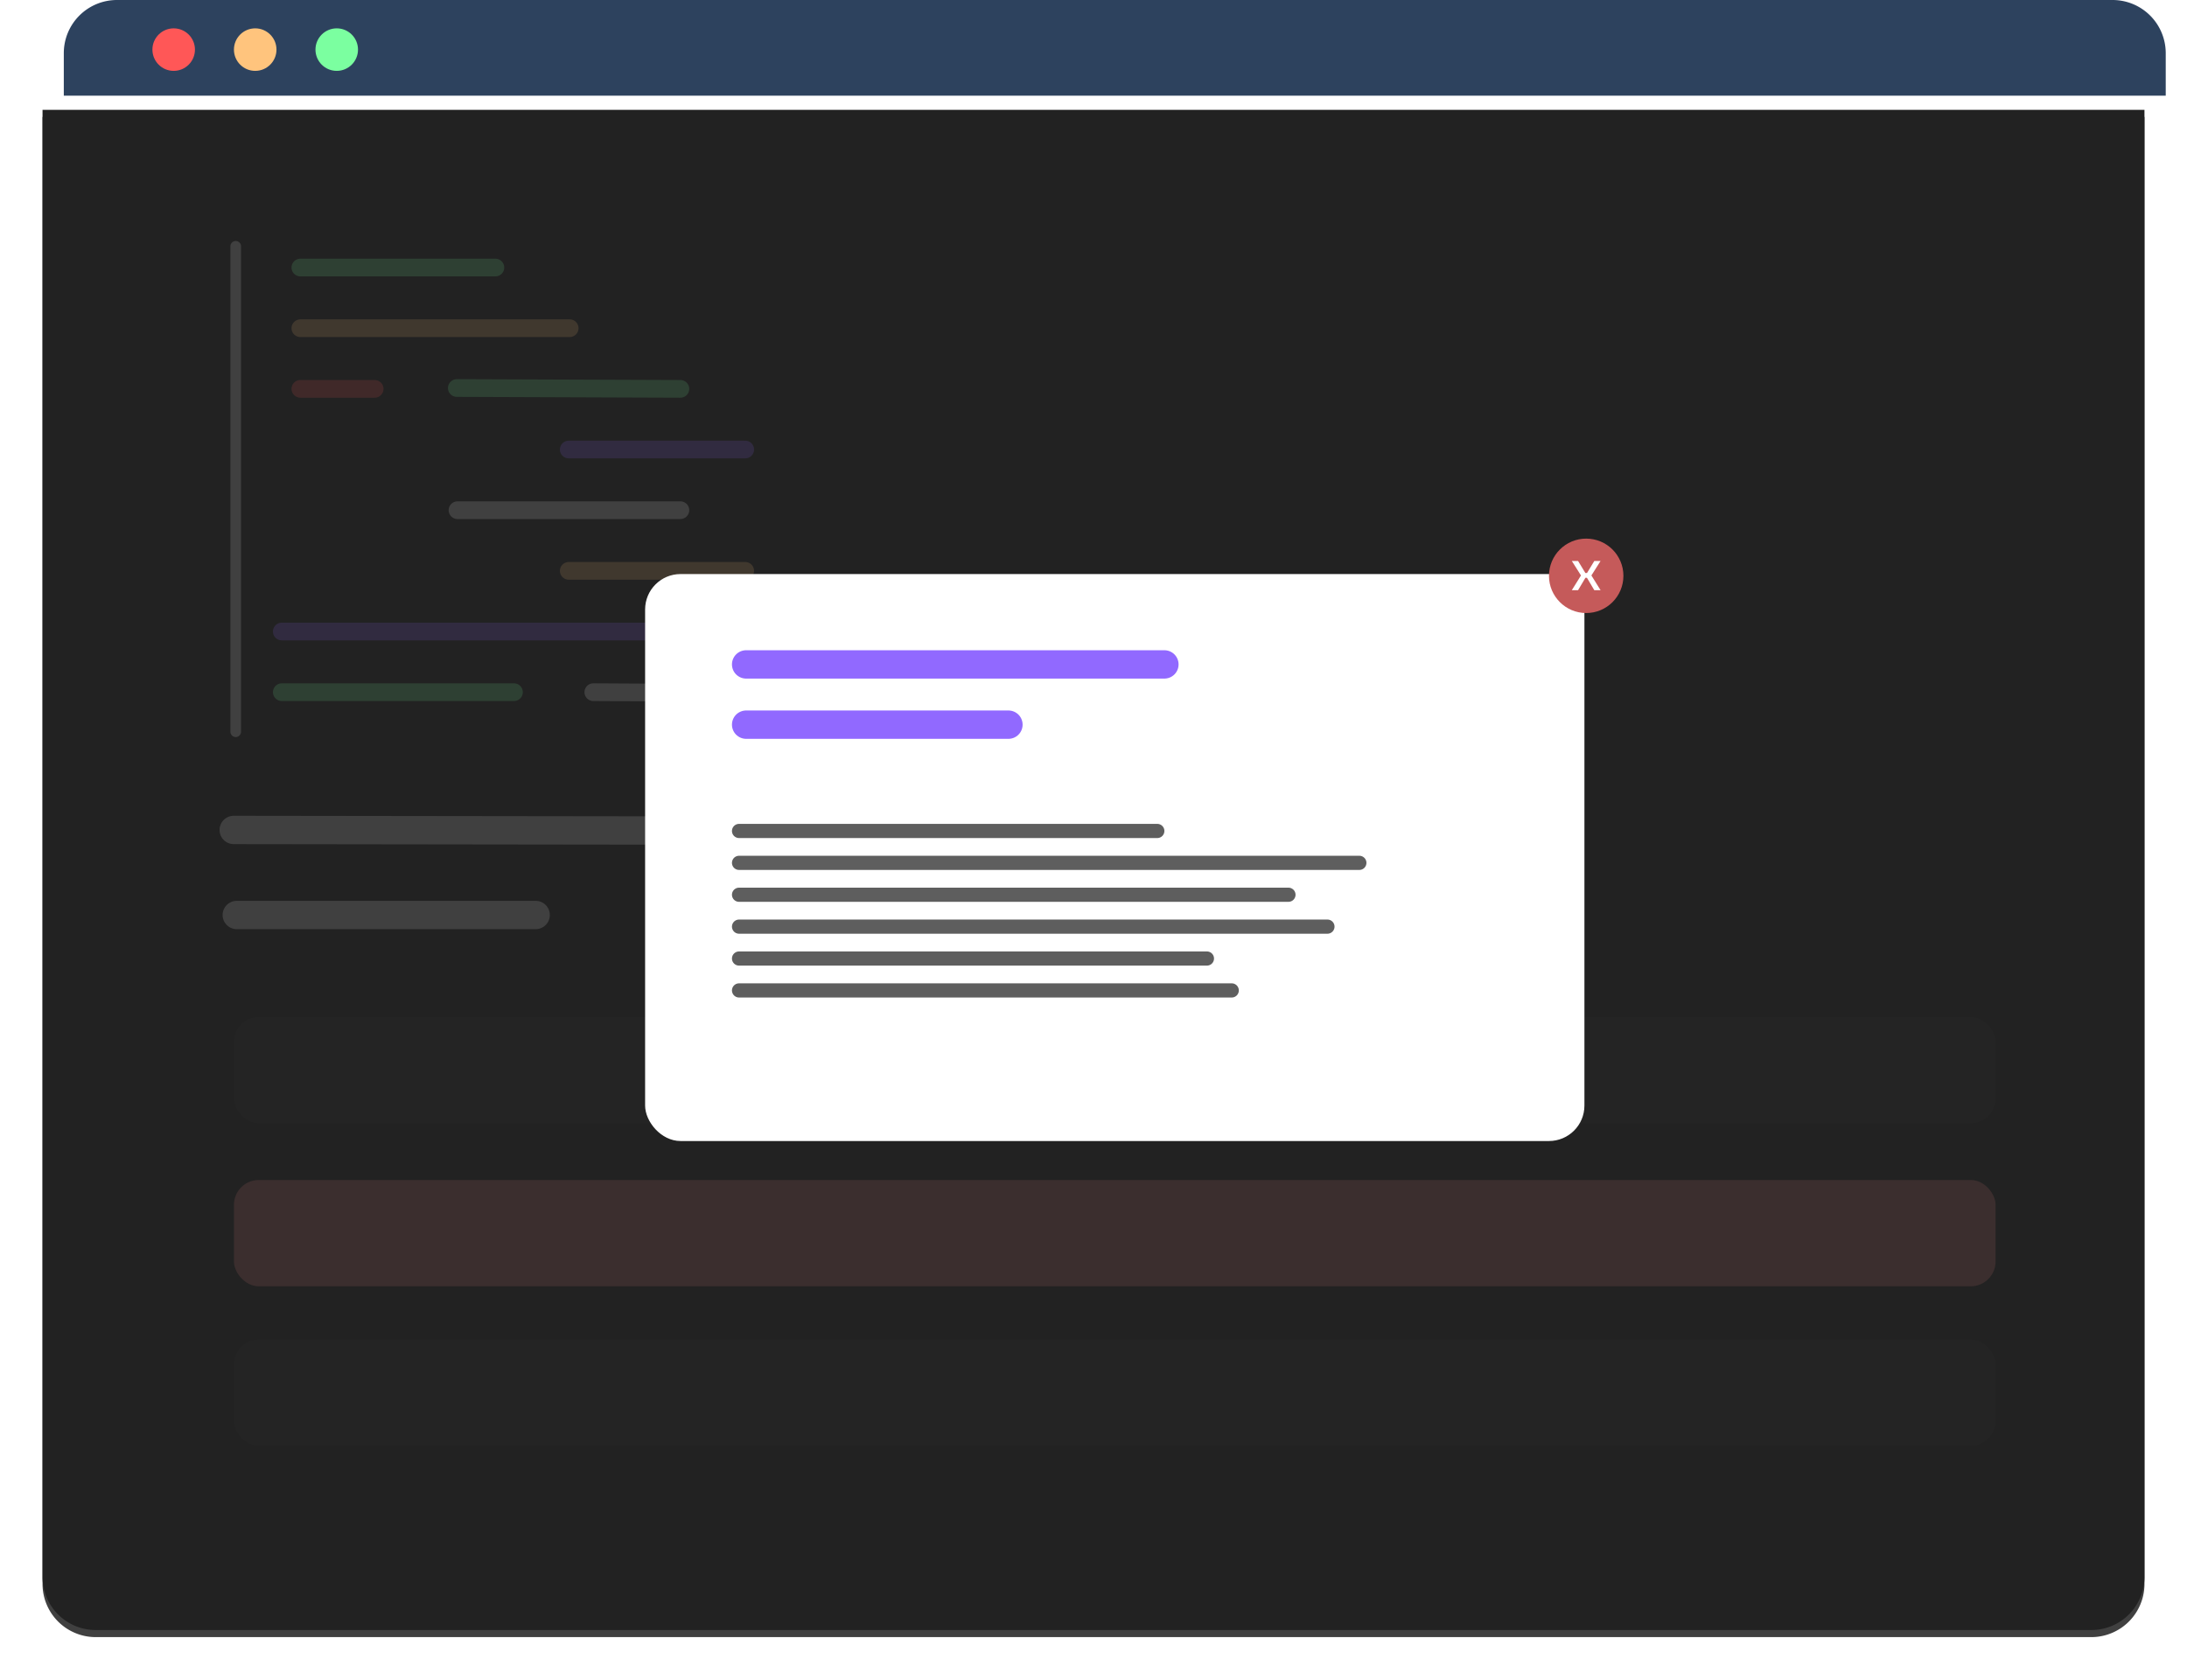 <svg xmlns="http://www.w3.org/2000/svg" xmlns:xlink="http://www.w3.org/1999/xlink" width="617" height="474" viewBox="0 0 617 474">
  <defs>
    <filter id="Rectangle_56" x="0" y="19" width="617" height="453" filterUnits="userSpaceOnUse">
      <feOffset dx="-6" dy="6" input="SourceAlpha"/>
      <feGaussianBlur stdDeviation="4" result="blur"/>
      <feFlood flood-opacity="0.161"/>
      <feComposite operator="in" in2="blur"/>
      <feComposite in="SourceGraphic"/>
    </filter>
    <filter id="Rectangle_61" x="0" y="21" width="617" height="453" filterUnits="userSpaceOnUse">
      <feOffset dx="-6" dy="6" input="SourceAlpha"/>
      <feGaussianBlur stdDeviation="4" result="blur-2"/>
      <feFlood flood-opacity="0.161"/>
      <feComposite operator="in" in2="blur-2"/>
      <feComposite in="SourceGraphic"/>
    </filter>
  </defs>
  <g id="Component_4_1" data-name="Component 4 – 1" transform="translate(18)">
    <g id="Group_25" data-name="Group 25" transform="translate(-1177 -1984)">
      <g transform="matrix(1, 0, 0, 1, 1159, 1984)" filter="url(#Rectangle_56)">
        <path id="Rectangle_56-2" data-name="Rectangle 56" d="M0,0H593a0,0,0,0,1,0,0V414a15,15,0,0,1-15,15H15A15,15,0,0,1,0,414V0A0,0,0,0,1,0,0Z" transform="translate(18 25)" fill="#222"/>
      </g>
      <g id="Group_18" data-name="Group 18" transform="translate(1177 1984)">
        <path id="Rectangle_57" data-name="Rectangle 57" d="M15,0H578a15,15,0,0,1,15,15V27a0,0,0,0,1,0,0H0a0,0,0,0,1,0,0V15A15,15,0,0,1,15,0Z" fill="#2d425e"/>
        <circle id="Ellipse_18" data-name="Ellipse 18" cx="6" cy="6" r="6" transform="translate(25 8)" fill="#ff5757"/>
        <circle id="Ellipse_19" data-name="Ellipse 19" cx="6" cy="6" r="6" transform="translate(48 8)" fill="#ffc47d"/>
        <circle id="Ellipse_20" data-name="Ellipse 20" cx="6" cy="6" r="6" transform="translate(71 8)" fill="#7bffa0"/>
      </g>
      <line id="Line_54" data-name="Line 54" y2="137" transform="translate(1225.5 2053.5)" fill="none" stroke="#fff" stroke-linecap="round" stroke-width="3"/>
      <line id="Line_55" data-name="Line 55" x2="55.02" transform="translate(1243.74 2059.5)" fill="none" stroke="#7bffa0" stroke-linecap="round" stroke-width="5"/>
      <line id="Line_56" data-name="Line 56" x2="75.98" transform="translate(1243.74 2076.619)" fill="none" stroke="#ffc47d" stroke-linecap="round" stroke-width="5"/>
      <line id="Line_57" data-name="Line 57" x2="20.96" transform="translate(1243.74 2093.738)" fill="none" stroke="#ff5757" stroke-linecap="round" stroke-width="5"/>
      <line id="Line_58" data-name="Line 58" x2="63.074" y2="0.238" transform="translate(1287.877 2093.5)" fill="none" stroke="#7bffa0" stroke-linecap="round" stroke-width="5"/>
      <line id="Line_59" data-name="Line 59" x2="49.78" transform="translate(1319.458 2110.857)" fill="none" stroke="#9169ff" stroke-linecap="round" stroke-width="5"/>
      <line id="Line_60" data-name="Line 60" x2="62.88" transform="translate(1288.07 2127.977)" fill="none" stroke="#fff" stroke-linecap="round" stroke-width="5"/>
      <line id="Line_61" data-name="Line 61" x2="49.78" transform="translate(1319.458 2145.096)" fill="none" stroke="#ffc47d" stroke-linecap="round" stroke-width="5"/>
      <line id="Line_62" data-name="Line 62" x2="131" transform="translate(1238.5 2162.216)" fill="none" stroke="#9169ff" stroke-linecap="round" stroke-width="5"/>
      <path id="Path_126" data-name="Path 126" d="M0,0,65.8.085l155.834.2" transform="translate(1224.936 2218.215)" fill="none" stroke="#fff" stroke-linecap="round" stroke-width="8"/>
      <line id="Line_66" data-name="Line 66" x2="84.32" transform="translate(1225.801 2242.215)" fill="none" stroke="#fff" stroke-linecap="round" stroke-width="8"/>
      <line id="Line_63" data-name="Line 63" x2="65.5" transform="translate(1238.5 2179.334)" fill="none" stroke="#7bffa0" stroke-linecap="round" stroke-width="5"/>
      <line id="Line_64" data-name="Line 64" x2="29.385" y2="0.166" transform="translate(1326.389 2179.334)" fill="none" stroke="#fff" stroke-linecap="round" stroke-width="5"/>
      <rect id="Rectangle_58" data-name="Rectangle 58" width="497" height="30" rx="7" transform="translate(1225 2271)" fill="#353535"/>
      <rect id="Rectangle_59" data-name="Rectangle 59" width="497" height="30" rx="7" transform="translate(1225 2317)" fill="#d97979"/>
      <rect id="Rectangle_60" data-name="Rectangle 60" width="497" height="30" rx="7" transform="translate(1225 2362)" fill="#353535"/>
      <g transform="matrix(1, 0, 0, 1, 1159, 1984)" filter="url(#Rectangle_61)">
        <path id="Rectangle_61-2" data-name="Rectangle 61" d="M0,0H593a0,0,0,0,1,0,0V414a15,15,0,0,1-15,15H15A15,15,0,0,1,0,414V0A0,0,0,0,1,0,0Z" transform="translate(18 27)" fill="#222" opacity="0.86"/>
      </g>
      <rect id="Rectangle_62" data-name="Rectangle 62" width="265" height="160" rx="10" transform="translate(1341 2146)" fill="#fff"/>
      <circle id="Ellipse_21" data-name="Ellipse 21" cx="10.5" cy="10.5" r="10.5" transform="translate(1596 2136)" fill="#c55a5a"/>
      <path id="Path_127" data-name="Path 127" d="M8.556-4.5H6.791L4.73-1.1H4.268L2.206-4.5H.441L3.031-.409.441,3.747H2.206L4.284.25h.429l2.078,3.5H8.556L5.967-.409Z" transform="translate(1602 2146.806)" fill="#fff"/>
      <line id="Line_67" data-name="Line 67" x2="118" transform="translate(1369.5 2171.5)" fill="none" stroke="#9169ff" stroke-linecap="round" stroke-width="8"/>
      <g id="Group_20" data-name="Group 20" transform="translate(-1 6)">
        <line id="Line_69" data-name="Line 69" x2="118" transform="translate(1368.5 2212.5)" fill="none" stroke="#090909" stroke-linecap="round" stroke-width="4" opacity="0.65"/>
        <line id="Line_70" data-name="Line 70" x2="175" transform="translate(1368.5 2221.5)" fill="none" stroke="#090909" stroke-linecap="round" stroke-width="4" opacity="0.65"/>
        <line id="Line_71" data-name="Line 71" x2="155" transform="translate(1368.5 2230.5)" fill="none" stroke="#090909" stroke-linecap="round" stroke-width="4" opacity="0.65"/>
        <line id="Line_72" data-name="Line 72" x2="166" transform="translate(1368.5 2239.5)" fill="none" stroke="#090909" stroke-linecap="round" stroke-width="4" opacity="0.65"/>
        <line id="Line_73" data-name="Line 73" x2="132" transform="translate(1368.5 2248.5)" fill="none" stroke="#090909" stroke-linecap="round" stroke-width="4" opacity="0.65"/>
        <line id="Line_74" data-name="Line 74" x2="139" transform="translate(1368.5 2257.5)" fill="none" stroke="#090909" stroke-linecap="round" stroke-width="4" opacity="0.65"/>
      </g>
      <line id="Line_68" data-name="Line 68" x2="74" transform="translate(1369.5 2188.5)" fill="none" stroke="#9169ff" stroke-linecap="round" stroke-width="8"/>
    </g>
  </g>
</svg>
